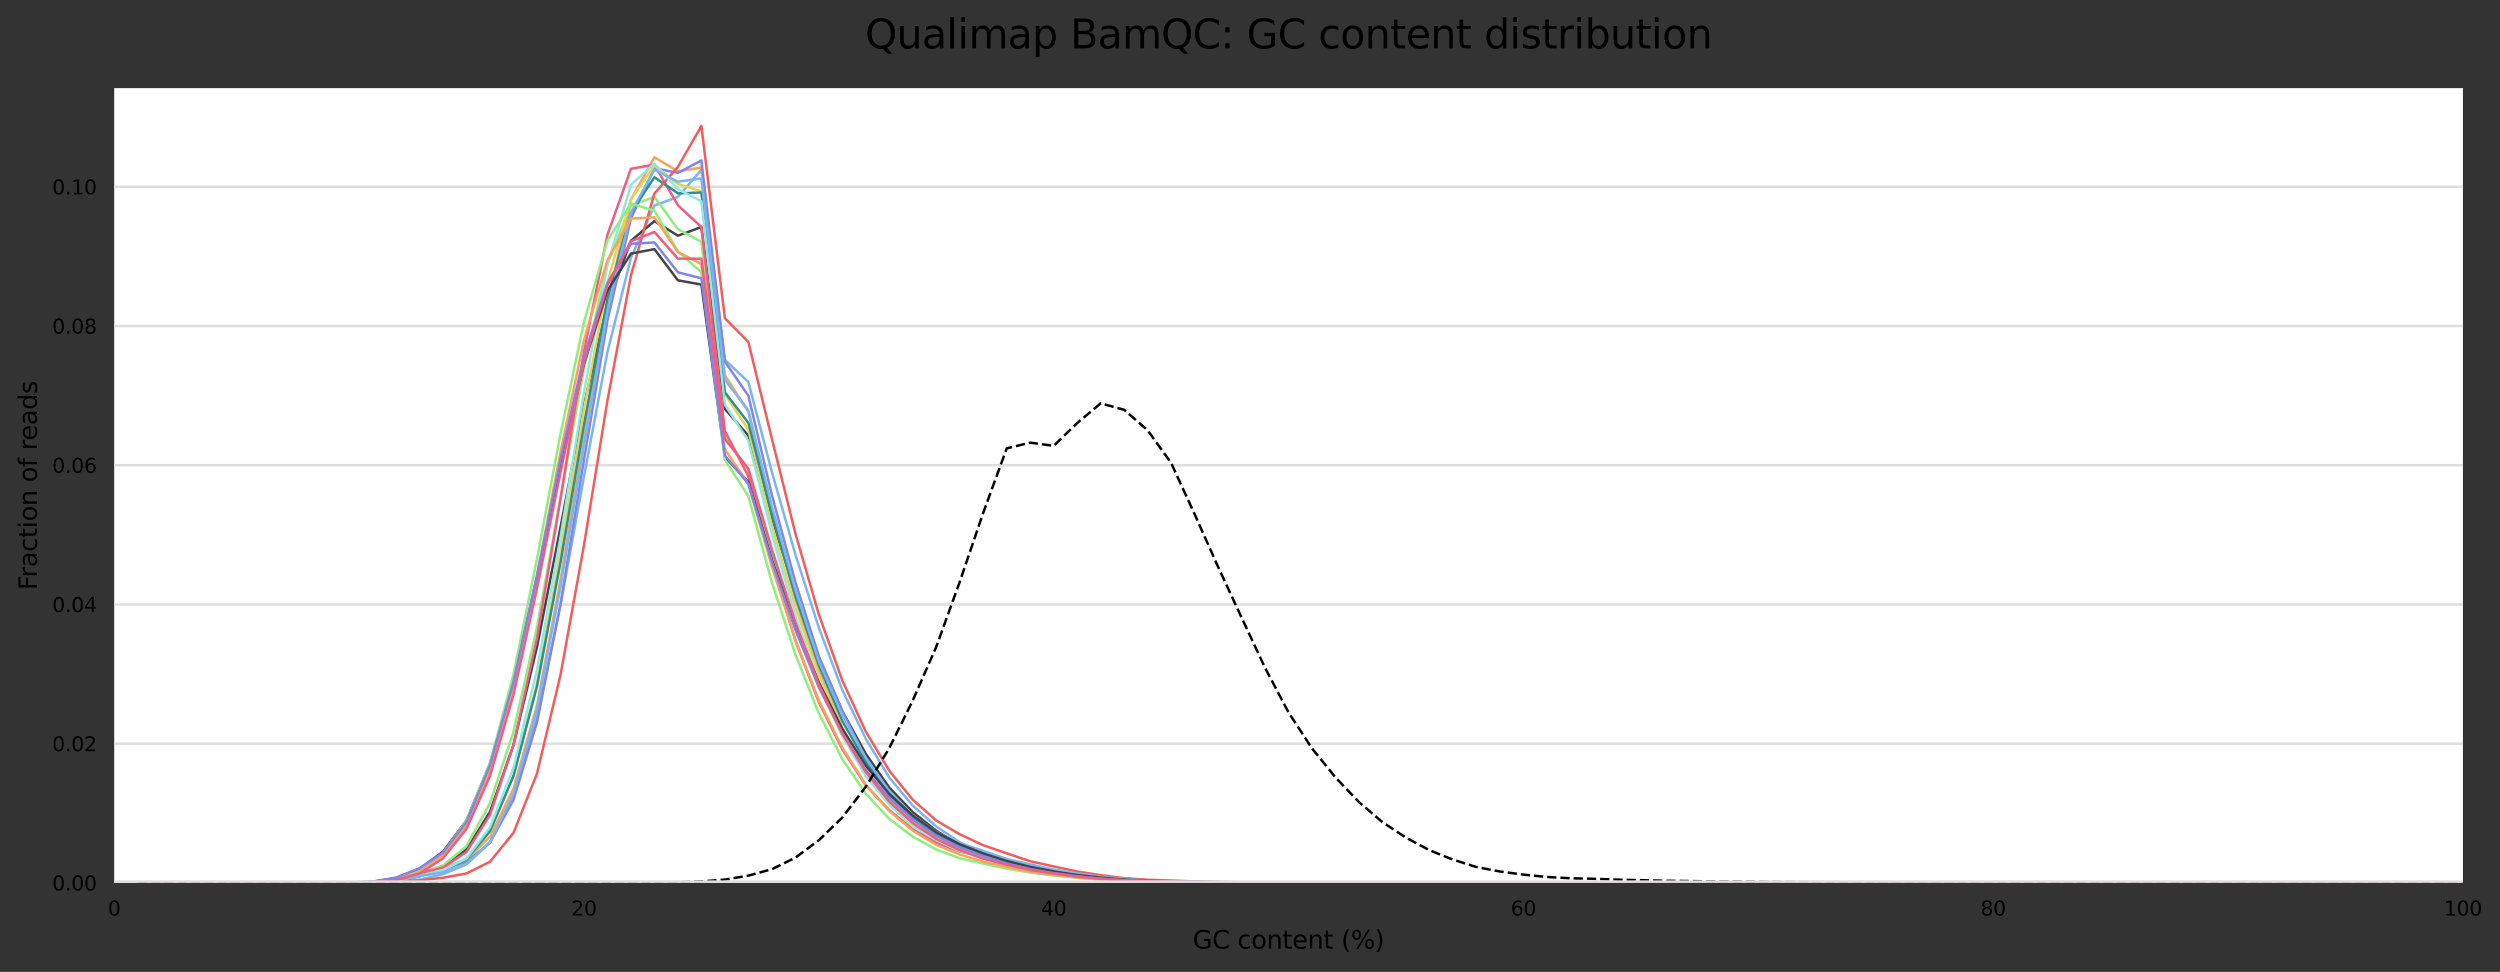 <?xml version="1.0" encoding="utf-8" standalone="no"?>
<!DOCTYPE svg PUBLIC "-//W3C//DTD SVG 1.1//EN"
  "http://www.w3.org/Graphics/SVG/1.1/DTD/svg11.dtd">
<svg xmlns:xlink="http://www.w3.org/1999/xlink" width="1000.241pt" height="388.845pt" viewBox="0 0 1000.241 388.845" xmlns="http://www.w3.org/2000/svg" version="1.1">
 <rect x="0" y="0" width="1000.241" height="388.845" fill="#333333" stroke="none"/>
 <defs>
  <style type="text/css">*{stroke-linejoin: round; stroke-linecap: butt}</style>
 </defs>
 <g id="figure_1">
  <g id="axes_1">
   <g id="patch_1">
    <path d="M 45.691 353.224 
L 985.406 353.224 
L 985.406 35.256 
L 45.691 35.256 
z
" style="fill: #ffffff"/>
   </g>
   <g id="matplotlib.axis_1">
    <g id="xtick_1">
     <g id="text_1">
      <!-- 0 -->
      <g transform="translate(43.146 366.303)scale(0.08 -0.08)">
       <defs>
        <path id="DejaVuSans-30" d="M 2034 4250 
Q 1547 4250 1301 3770 
Q 1056 3291 1056 2328 
Q 1056 1369 1301 889 
Q 1547 409 2034 409 
Q 2525 409 2770 889 
Q 3016 1369 3016 2328 
Q 3016 3291 2770 3770 
Q 2525 4250 2034 4250 
z
M 2034 4750 
Q 2819 4750 3233 4129 
Q 3647 3509 3647 2328 
Q 3647 1150 3233 529 
Q 2819 -91 2034 -91 
Q 1250 -91 836 529 
Q 422 1150 422 2328 
Q 422 3509 836 4129 
Q 1250 4750 2034 4750 
z
" transform="scale(0.016)"/>
       </defs>
       <use xlink:href="#DejaVuSans-30"/>
      </g>
     </g>
    </g>
    <g id="xtick_2">
     <g id="text_2">
      <!-- 20 -->
      <g transform="translate(228.544 366.303)scale(0.08 -0.08)">
       <defs>
        <path id="DejaVuSans-32" d="M 1228 531 
L 3431 531 
L 3431 0 
L 469 0 
L 469 531 
Q 828 903 1448 1529 
Q 2069 2156 2228 2338 
Q 2531 2678 2651 2914 
Q 2772 3150 2772 3378 
Q 2772 3750 2511 3984 
Q 2250 4219 1831 4219 
Q 1534 4219 1204 4116 
Q 875 4013 500 3803 
L 500 4441 
Q 881 4594 1212 4672 
Q 1544 4750 1819 4750 
Q 2544 4750 2975 4387 
Q 3406 4025 3406 3419 
Q 3406 3131 3298 2873 
Q 3191 2616 2906 2266 
Q 2828 2175 2409 1742 
Q 1991 1309 1228 531 
z
" transform="scale(0.016)"/>
       </defs>
       <use xlink:href="#DejaVuSans-32"/>
       <use xlink:href="#DejaVuSans-30" x="63.623"/>
      </g>
     </g>
    </g>
    <g id="xtick_3">
     <g id="text_3">
      <!-- 40 -->
      <g transform="translate(416.487 366.303)scale(0.08 -0.08)">
       <defs>
        <path id="DejaVuSans-34" d="M 2419 4116 
L 825 1625 
L 2419 1625 
L 2419 4116 
z
M 2253 4666 
L 3047 4666 
L 3047 1625 
L 3713 1625 
L 3713 1100 
L 3047 1100 
L 3047 0 
L 2419 0 
L 2419 1100 
L 313 1100 
L 313 1709 
L 2253 4666 
z
" transform="scale(0.016)"/>
       </defs>
       <use xlink:href="#DejaVuSans-34"/>
       <use xlink:href="#DejaVuSans-30" x="63.623"/>
      </g>
     </g>
    </g>
    <g id="xtick_4">
     <g id="text_4">
      <!-- 60 -->
      <g transform="translate(604.43 366.303)scale(0.08 -0.08)">
       <defs>
        <path id="DejaVuSans-36" d="M 2113 2584 
Q 1688 2584 1439 2293 
Q 1191 2003 1191 1497 
Q 1191 994 1439 701 
Q 1688 409 2113 409 
Q 2538 409 2786 701 
Q 3034 994 3034 1497 
Q 3034 2003 2786 2293 
Q 2538 2584 2113 2584 
z
M 3366 4563 
L 3366 3988 
Q 3128 4100 2886 4159 
Q 2644 4219 2406 4219 
Q 1781 4219 1451 3797 
Q 1122 3375 1075 2522 
Q 1259 2794 1537 2939 
Q 1816 3084 2150 3084 
Q 2853 3084 3261 2657 
Q 3669 2231 3669 1497 
Q 3669 778 3244 343 
Q 2819 -91 2113 -91 
Q 1303 -91 875 529 
Q 447 1150 447 2328 
Q 447 3434 972 4092 
Q 1497 4750 2381 4750 
Q 2619 4750 2861 4703 
Q 3103 4656 3366 4563 
z
" transform="scale(0.016)"/>
       </defs>
       <use xlink:href="#DejaVuSans-36"/>
       <use xlink:href="#DejaVuSans-30" x="63.623"/>
      </g>
     </g>
    </g>
    <g id="xtick_5">
     <g id="text_5">
      <!-- 80 -->
      <g transform="translate(792.373 366.303)scale(0.08 -0.08)">
       <defs>
        <path id="DejaVuSans-38" d="M 2034 2216 
Q 1584 2216 1326 1975 
Q 1069 1734 1069 1313 
Q 1069 891 1326 650 
Q 1584 409 2034 409 
Q 2484 409 2743 651 
Q 3003 894 3003 1313 
Q 3003 1734 2745 1975 
Q 2488 2216 2034 2216 
z
M 1403 2484 
Q 997 2584 770 2862 
Q 544 3141 544 3541 
Q 544 4100 942 4425 
Q 1341 4750 2034 4750 
Q 2731 4750 3128 4425 
Q 3525 4100 3525 3541 
Q 3525 3141 3298 2862 
Q 3072 2584 2669 2484 
Q 3125 2378 3379 2068 
Q 3634 1759 3634 1313 
Q 3634 634 3220 271 
Q 2806 -91 2034 -91 
Q 1263 -91 848 271 
Q 434 634 434 1313 
Q 434 1759 690 2068 
Q 947 2378 1403 2484 
z
M 1172 3481 
Q 1172 3119 1398 2916 
Q 1625 2713 2034 2713 
Q 2441 2713 2670 2916 
Q 2900 3119 2900 3481 
Q 2900 3844 2670 4047 
Q 2441 4250 2034 4250 
Q 1625 4250 1398 4047 
Q 1172 3844 1172 3481 
z
" transform="scale(0.016)"/>
       </defs>
       <use xlink:href="#DejaVuSans-38"/>
       <use xlink:href="#DejaVuSans-30" x="63.623"/>
      </g>
     </g>
    </g>
    <g id="xtick_6">
     <g id="text_6">
      <!-- 100 -->
      <g transform="translate(977.771 366.303)scale(0.08 -0.08)">
       <defs>
        <path id="DejaVuSans-31" d="M 794 531 
L 1825 531 
L 1825 4091 
L 703 3866 
L 703 4441 
L 1819 4666 
L 2450 4666 
L 2450 531 
L 3481 531 
L 3481 0 
L 794 0 
L 794 531 
z
" transform="scale(0.016)"/>
       </defs>
       <use xlink:href="#DejaVuSans-31"/>
       <use xlink:href="#DejaVuSans-30" x="63.623"/>
       <use xlink:href="#DejaVuSans-30" x="127.246"/>
      </g>
     </g>
    </g>
    <g id="text_7">
     <!-- GC content (%) -->
     <g transform="translate(477.209 379.565)scale(0.1 -0.1)">
      <defs>
       <path id="DejaVuSans-47" d="M 3809 666 
L 3809 1919 
L 2778 1919 
L 2778 2438 
L 4434 2438 
L 4434 434 
Q 4069 175 3628 42 
Q 3188 -91 2688 -91 
Q 1594 -91 976 548 
Q 359 1188 359 2328 
Q 359 3472 976 4111 
Q 1594 4750 2688 4750 
Q 3144 4750 3555 4637 
Q 3966 4525 4313 4306 
L 4313 3634 
Q 3963 3931 3569 4081 
Q 3175 4231 2741 4231 
Q 1884 4231 1454 3753 
Q 1025 3275 1025 2328 
Q 1025 1384 1454 906 
Q 1884 428 2741 428 
Q 3075 428 3337 486 
Q 3600 544 3809 666 
z
" transform="scale(0.016)"/>
       <path id="DejaVuSans-43" d="M 4122 4306 
L 4122 3641 
Q 3803 3938 3442 4084 
Q 3081 4231 2675 4231 
Q 1875 4231 1450 3742 
Q 1025 3253 1025 2328 
Q 1025 1406 1450 917 
Q 1875 428 2675 428 
Q 3081 428 3442 575 
Q 3803 722 4122 1019 
L 4122 359 
Q 3791 134 3420 21 
Q 3050 -91 2638 -91 
Q 1578 -91 968 557 
Q 359 1206 359 2328 
Q 359 3453 968 4101 
Q 1578 4750 2638 4750 
Q 3056 4750 3426 4639 
Q 3797 4528 4122 4306 
z
" transform="scale(0.016)"/>
       <path id="DejaVuSans-20" transform="scale(0.016)"/>
       <path id="DejaVuSans-63" d="M 3122 3366 
L 3122 2828 
Q 2878 2963 2633 3030 
Q 2388 3097 2138 3097 
Q 1578 3097 1268 2742 
Q 959 2388 959 1747 
Q 959 1106 1268 751 
Q 1578 397 2138 397 
Q 2388 397 2633 464 
Q 2878 531 3122 666 
L 3122 134 
Q 2881 22 2623 -34 
Q 2366 -91 2075 -91 
Q 1284 -91 818 406 
Q 353 903 353 1747 
Q 353 2603 823 3093 
Q 1294 3584 2113 3584 
Q 2378 3584 2631 3529 
Q 2884 3475 3122 3366 
z
" transform="scale(0.016)"/>
       <path id="DejaVuSans-6f" d="M 1959 3097 
Q 1497 3097 1228 2736 
Q 959 2375 959 1747 
Q 959 1119 1226 758 
Q 1494 397 1959 397 
Q 2419 397 2687 759 
Q 2956 1122 2956 1747 
Q 2956 2369 2687 2733 
Q 2419 3097 1959 3097 
z
M 1959 3584 
Q 2709 3584 3137 3096 
Q 3566 2609 3566 1747 
Q 3566 888 3137 398 
Q 2709 -91 1959 -91 
Q 1206 -91 779 398 
Q 353 888 353 1747 
Q 353 2609 779 3096 
Q 1206 3584 1959 3584 
z
" transform="scale(0.016)"/>
       <path id="DejaVuSans-6e" d="M 3513 2113 
L 3513 0 
L 2938 0 
L 2938 2094 
Q 2938 2591 2744 2837 
Q 2550 3084 2163 3084 
Q 1697 3084 1428 2787 
Q 1159 2491 1159 1978 
L 1159 0 
L 581 0 
L 581 3500 
L 1159 3500 
L 1159 2956 
Q 1366 3272 1645 3428 
Q 1925 3584 2291 3584 
Q 2894 3584 3203 3211 
Q 3513 2838 3513 2113 
z
" transform="scale(0.016)"/>
       <path id="DejaVuSans-74" d="M 1172 4494 
L 1172 3500 
L 2356 3500 
L 2356 3053 
L 1172 3053 
L 1172 1153 
Q 1172 725 1289 603 
Q 1406 481 1766 481 
L 2356 481 
L 2356 0 
L 1766 0 
Q 1100 0 847 248 
Q 594 497 594 1153 
L 594 3053 
L 172 3053 
L 172 3500 
L 594 3500 
L 594 4494 
L 1172 4494 
z
" transform="scale(0.016)"/>
       <path id="DejaVuSans-65" d="M 3597 1894 
L 3597 1613 
L 953 1613 
Q 991 1019 1311 708 
Q 1631 397 2203 397 
Q 2534 397 2845 478 
Q 3156 559 3463 722 
L 3463 178 
Q 3153 47 2828 -22 
Q 2503 -91 2169 -91 
Q 1331 -91 842 396 
Q 353 884 353 1716 
Q 353 2575 817 3079 
Q 1281 3584 2069 3584 
Q 2775 3584 3186 3129 
Q 3597 2675 3597 1894 
z
M 3022 2063 
Q 3016 2534 2758 2815 
Q 2500 3097 2075 3097 
Q 1594 3097 1305 2825 
Q 1016 2553 972 2059 
L 3022 2063 
z
" transform="scale(0.016)"/>
       <path id="DejaVuSans-28" d="M 1984 4856 
Q 1566 4138 1362 3434 
Q 1159 2731 1159 2009 
Q 1159 1288 1364 580 
Q 1569 -128 1984 -844 
L 1484 -844 
Q 1016 -109 783 600 
Q 550 1309 550 2009 
Q 550 2706 781 3412 
Q 1013 4119 1484 4856 
L 1984 4856 
z
" transform="scale(0.016)"/>
       <path id="DejaVuSans-25" d="M 4653 2053 
Q 4381 2053 4226 1822 
Q 4072 1591 4072 1178 
Q 4072 772 4226 539 
Q 4381 306 4653 306 
Q 4919 306 5073 539 
Q 5228 772 5228 1178 
Q 5228 1588 5073 1820 
Q 4919 2053 4653 2053 
z
M 4653 2450 
Q 5147 2450 5437 2106 
Q 5728 1763 5728 1178 
Q 5728 594 5436 251 
Q 5144 -91 4653 -91 
Q 4153 -91 3862 251 
Q 3572 594 3572 1178 
Q 3572 1766 3864 2108 
Q 4156 2450 4653 2450 
z
M 1428 4353 
Q 1159 4353 1004 4120 
Q 850 3888 850 3481 
Q 850 3069 1003 2837 
Q 1156 2606 1428 2606 
Q 1700 2606 1854 2837 
Q 2009 3069 2009 3481 
Q 2009 3884 1853 4118 
Q 1697 4353 1428 4353 
z
M 4250 4750 
L 4750 4750 
L 1831 -91 
L 1331 -91 
L 4250 4750 
z
M 1428 4750 
Q 1922 4750 2215 4408 
Q 2509 4066 2509 3481 
Q 2509 2891 2217 2550 
Q 1925 2209 1428 2209 
Q 931 2209 642 2551 
Q 353 2894 353 3481 
Q 353 4063 643 4406 
Q 934 4750 1428 4750 
z
" transform="scale(0.016)"/>
       <path id="DejaVuSans-29" d="M 513 4856 
L 1013 4856 
Q 1481 4119 1714 3412 
Q 1947 2706 1947 2009 
Q 1947 1309 1714 600 
Q 1481 -109 1013 -844 
L 513 -844 
Q 928 -128 1133 580 
Q 1338 1288 1338 2009 
Q 1338 2731 1133 3434 
Q 928 4138 513 4856 
z
" transform="scale(0.016)"/>
      </defs>
      <use xlink:href="#DejaVuSans-47"/>
      <use xlink:href="#DejaVuSans-43" x="77.49"/>
      <use xlink:href="#DejaVuSans-20" x="147.314"/>
      <use xlink:href="#DejaVuSans-63" x="179.102"/>
      <use xlink:href="#DejaVuSans-6f" x="234.082"/>
      <use xlink:href="#DejaVuSans-6e" x="295.264"/>
      <use xlink:href="#DejaVuSans-74" x="358.643"/>
      <use xlink:href="#DejaVuSans-65" x="397.852"/>
      <use xlink:href="#DejaVuSans-6e" x="459.375"/>
      <use xlink:href="#DejaVuSans-74" x="522.754"/>
      <use xlink:href="#DejaVuSans-20" x="561.963"/>
      <use xlink:href="#DejaVuSans-28" x="593.75"/>
      <use xlink:href="#DejaVuSans-25" x="632.764"/>
      <use xlink:href="#DejaVuSans-29" x="727.783"/>
     </g>
    </g>
   </g>
   <g id="matplotlib.axis_2">
    <g id="ytick_1">
     <g id="line2d_1">
      <path d="M 45.691 353.224 
L 985.406 353.224 
" clip-path="url(#p2b07ae71ce)" style="fill: none; stroke: #dedede; stroke-linecap: square"/>
     </g>
     <g id="text_8">
      <!-- 0.00 -->
      <g transform="translate(20.878 356.263)scale(0.08 -0.08)">
       <defs>
        <path id="DejaVuSans-2e" d="M 684 794 
L 1344 794 
L 1344 0 
L 684 0 
L 684 794 
z
" transform="scale(0.016)"/>
       </defs>
       <use xlink:href="#DejaVuSans-30"/>
       <use xlink:href="#DejaVuSans-2e" x="63.623"/>
       <use xlink:href="#DejaVuSans-30" x="95.41"/>
       <use xlink:href="#DejaVuSans-30" x="159.033"/>
      </g>
     </g>
    </g>
    <g id="ytick_2">
     <g id="line2d_2">
      <path d="M 45.691 297.526 
L 985.406 297.526 
" clip-path="url(#p2b07ae71ce)" style="fill: none; stroke: #dedede; stroke-linecap: square"/>
     </g>
     <g id="text_9">
      <!-- 0.02 -->
      <g transform="translate(20.878 300.565)scale(0.08 -0.08)">
       <use xlink:href="#DejaVuSans-30"/>
       <use xlink:href="#DejaVuSans-2e" x="63.623"/>
       <use xlink:href="#DejaVuSans-30" x="95.41"/>
       <use xlink:href="#DejaVuSans-32" x="159.033"/>
      </g>
     </g>
    </g>
    <g id="ytick_3">
     <g id="line2d_3">
      <path d="M 45.691 241.827 
L 985.406 241.827 
" clip-path="url(#p2b07ae71ce)" style="fill: none; stroke: #dedede; stroke-linecap: square"/>
     </g>
     <g id="text_10">
      <!-- 0.04 -->
      <g transform="translate(20.878 244.867)scale(0.08 -0.08)">
       <use xlink:href="#DejaVuSans-30"/>
       <use xlink:href="#DejaVuSans-2e" x="63.623"/>
       <use xlink:href="#DejaVuSans-30" x="95.41"/>
       <use xlink:href="#DejaVuSans-34" x="159.033"/>
      </g>
     </g>
    </g>
    <g id="ytick_4">
     <g id="line2d_4">
      <path d="M 45.691 186.129 
L 985.406 186.129 
" clip-path="url(#p2b07ae71ce)" style="fill: none; stroke: #dedede; stroke-linecap: square"/>
     </g>
     <g id="text_11">
      <!-- 0.06 -->
      <g transform="translate(20.878 189.168)scale(0.08 -0.08)">
       <use xlink:href="#DejaVuSans-30"/>
       <use xlink:href="#DejaVuSans-2e" x="63.623"/>
       <use xlink:href="#DejaVuSans-30" x="95.41"/>
       <use xlink:href="#DejaVuSans-36" x="159.033"/>
      </g>
     </g>
    </g>
    <g id="ytick_5">
     <g id="line2d_5">
      <path d="M 45.691 130.431 
L 985.406 130.431 
" clip-path="url(#p2b07ae71ce)" style="fill: none; stroke: #dedede; stroke-linecap: square"/>
     </g>
     <g id="text_12">
      <!-- 0.08 -->
      <g transform="translate(20.878 133.47)scale(0.08 -0.08)">
       <use xlink:href="#DejaVuSans-30"/>
       <use xlink:href="#DejaVuSans-2e" x="63.623"/>
       <use xlink:href="#DejaVuSans-30" x="95.41"/>
       <use xlink:href="#DejaVuSans-38" x="159.033"/>
      </g>
     </g>
    </g>
    <g id="ytick_6">
     <g id="line2d_6">
      <path d="M 45.691 74.732 
L 985.406 74.732 
" clip-path="url(#p2b07ae71ce)" style="fill: none; stroke: #dedede; stroke-linecap: square"/>
     </g>
     <g id="text_13">
      <!-- 0.10 -->
      <g transform="translate(20.878 77.772)scale(0.08 -0.08)">
       <use xlink:href="#DejaVuSans-30"/>
       <use xlink:href="#DejaVuSans-2e" x="63.623"/>
       <use xlink:href="#DejaVuSans-31" x="95.41"/>
       <use xlink:href="#DejaVuSans-30" x="159.033"/>
      </g>
     </g>
    </g>
    <g id="text_14">
     <!-- Fraction of reads -->
     <g transform="translate(14.798 236.059)rotate(-90)scale(0.1 -0.1)">
      <defs>
       <path id="DejaVuSans-46" d="M 628 4666 
L 3309 4666 
L 3309 4134 
L 1259 4134 
L 1259 2759 
L 3109 2759 
L 3109 2228 
L 1259 2228 
L 1259 0 
L 628 0 
L 628 4666 
z
" transform="scale(0.016)"/>
       <path id="DejaVuSans-72" d="M 2631 2963 
Q 2534 3019 2420 3045 
Q 2306 3072 2169 3072 
Q 1681 3072 1420 2755 
Q 1159 2438 1159 1844 
L 1159 0 
L 581 0 
L 581 3500 
L 1159 3500 
L 1159 2956 
Q 1341 3275 1631 3429 
Q 1922 3584 2338 3584 
Q 2397 3584 2469 3576 
Q 2541 3569 2628 3553 
L 2631 2963 
z
" transform="scale(0.016)"/>
       <path id="DejaVuSans-61" d="M 2194 1759 
Q 1497 1759 1228 1600 
Q 959 1441 959 1056 
Q 959 750 1161 570 
Q 1363 391 1709 391 
Q 2188 391 2477 730 
Q 2766 1069 2766 1631 
L 2766 1759 
L 2194 1759 
z
M 3341 1997 
L 3341 0 
L 2766 0 
L 2766 531 
Q 2569 213 2275 61 
Q 1981 -91 1556 -91 
Q 1019 -91 701 211 
Q 384 513 384 1019 
Q 384 1609 779 1909 
Q 1175 2209 1959 2209 
L 2766 2209 
L 2766 2266 
Q 2766 2663 2505 2880 
Q 2244 3097 1772 3097 
Q 1472 3097 1187 3025 
Q 903 2953 641 2809 
L 641 3341 
Q 956 3463 1253 3523 
Q 1550 3584 1831 3584 
Q 2591 3584 2966 3190 
Q 3341 2797 3341 1997 
z
" transform="scale(0.016)"/>
       <path id="DejaVuSans-69" d="M 603 3500 
L 1178 3500 
L 1178 0 
L 603 0 
L 603 3500 
z
M 603 4863 
L 1178 4863 
L 1178 4134 
L 603 4134 
L 603 4863 
z
" transform="scale(0.016)"/>
       <path id="DejaVuSans-66" d="M 2375 4863 
L 2375 4384 
L 1825 4384 
Q 1516 4384 1395 4259 
Q 1275 4134 1275 3809 
L 1275 3500 
L 2222 3500 
L 2222 3053 
L 1275 3053 
L 1275 0 
L 697 0 
L 697 3053 
L 147 3053 
L 147 3500 
L 697 3500 
L 697 3744 
Q 697 4328 969 4595 
Q 1241 4863 1831 4863 
L 2375 4863 
z
" transform="scale(0.016)"/>
       <path id="DejaVuSans-64" d="M 2906 2969 
L 2906 4863 
L 3481 4863 
L 3481 0 
L 2906 0 
L 2906 525 
Q 2725 213 2448 61 
Q 2172 -91 1784 -91 
Q 1150 -91 751 415 
Q 353 922 353 1747 
Q 353 2572 751 3078 
Q 1150 3584 1784 3584 
Q 2172 3584 2448 3432 
Q 2725 3281 2906 2969 
z
M 947 1747 
Q 947 1113 1208 752 
Q 1469 391 1925 391 
Q 2381 391 2643 752 
Q 2906 1113 2906 1747 
Q 2906 2381 2643 2742 
Q 2381 3103 1925 3103 
Q 1469 3103 1208 2742 
Q 947 2381 947 1747 
z
" transform="scale(0.016)"/>
       <path id="DejaVuSans-73" d="M 2834 3397 
L 2834 2853 
Q 2591 2978 2328 3040 
Q 2066 3103 1784 3103 
Q 1356 3103 1142 2972 
Q 928 2841 928 2578 
Q 928 2378 1081 2264 
Q 1234 2150 1697 2047 
L 1894 2003 
Q 2506 1872 2764 1633 
Q 3022 1394 3022 966 
Q 3022 478 2636 193 
Q 2250 -91 1575 -91 
Q 1294 -91 989 -36 
Q 684 19 347 128 
L 347 722 
Q 666 556 975 473 
Q 1284 391 1588 391 
Q 1994 391 2212 530 
Q 2431 669 2431 922 
Q 2431 1156 2273 1281 
Q 2116 1406 1581 1522 
L 1381 1569 
Q 847 1681 609 1914 
Q 372 2147 372 2553 
Q 372 3047 722 3315 
Q 1072 3584 1716 3584 
Q 2034 3584 2315 3537 
Q 2597 3491 2834 3397 
z
" transform="scale(0.016)"/>
      </defs>
      <use xlink:href="#DejaVuSans-46"/>
      <use xlink:href="#DejaVuSans-72" x="50.27"/>
      <use xlink:href="#DejaVuSans-61" x="91.383"/>
      <use xlink:href="#DejaVuSans-63" x="152.662"/>
      <use xlink:href="#DejaVuSans-74" x="207.643"/>
      <use xlink:href="#DejaVuSans-69" x="246.852"/>
      <use xlink:href="#DejaVuSans-6f" x="274.635"/>
      <use xlink:href="#DejaVuSans-6e" x="335.816"/>
      <use xlink:href="#DejaVuSans-20" x="399.195"/>
      <use xlink:href="#DejaVuSans-6f" x="430.982"/>
      <use xlink:href="#DejaVuSans-66" x="492.164"/>
      <use xlink:href="#DejaVuSans-20" x="527.369"/>
      <use xlink:href="#DejaVuSans-72" x="559.156"/>
      <use xlink:href="#DejaVuSans-65" x="598.02"/>
      <use xlink:href="#DejaVuSans-61" x="659.543"/>
      <use xlink:href="#DejaVuSans-64" x="720.822"/>
      <use xlink:href="#DejaVuSans-73" x="784.299"/>
     </g>
    </g>
   </g>
   <g id="line2d_7">
    <path d="M 55.088 353.224 
L 64.485 353.223 
L 73.882 353.223 
L 83.279 353.22 
L 92.676 353.222 
L 102.074 353.22 
L 111.471 353.21 
L 120.868 353.204 
L 130.265 353.2 
L 139.662 353.19 
L 149.059 353.168 
L 158.456 352.908 
L 167.854 351.914 
L 177.251 349.771 
L 186.648 345.824 
L 196.045 337.048 
L 205.442 318.424 
L 214.839 287.109 
L 224.236 242.289 
L 233.634 190.765 
L 243.031 140.88 
L 252.428 103.166 
L 261.825 82.233 
L 271.222 78.771 
L 280.619 67.943 
L 290.017 143.975 
L 299.414 152.833 
L 308.811 188.768 
L 318.208 221.769 
L 327.605 251.122 
L 337.002 276.069 
L 346.399 295.592 
L 355.797 311.112 
L 365.194 322.362 
L 374.591 330.656 
L 383.988 336.981 
L 393.385 341.526 
L 402.782 345.314 
L 412.179 347.847 
L 421.577 349.577 
L 430.974 350.952 
L 440.371 351.848 
L 449.768 352.386 
L 459.165 352.707 
L 468.562 352.926 
L 477.96 353.042 
L 487.357 353.103 
L 496.754 353.158 
L 506.151 353.191 
L 515.548 353.181 
L 524.945 353.21 
L 534.342 353.219 
L 543.74 353.214 
L 553.137 353.22 
L 562.534 353.221 
L 571.931 353.219 
L 581.328 353.223 
L 590.725 353.223 
L 600.122 353.224 
L 609.52 353.222 
L 618.917 353.223 
L 628.314 353.223 
L 637.711 353.223 
L 647.108 353.224 
L 656.505 353.223 
L 665.903 353.224 
L 675.3 353.219 
L 684.697 353.224 
L 694.094 353.224 
L 703.491 353.224 
L 712.888 353.224 
L 722.285 353.223 
L 731.683 353.223 
L 741.08 353.224 
L 750.477 353.223 
L 759.874 353.224 
L 769.271 353.224 
L 778.668 353.224 
L 788.065 353.224 
L 797.463 353.223 
L 806.86 353.224 
L 816.257 353.224 
L 825.654 353.224 
L 835.051 353.224 
L 844.448 353.224 
L 853.846 353.224 
L 863.243 353.224 
L 872.64 353.224 
L 882.037 353.224 
L 891.434 353.224 
L 900.831 353.224 
L 910.228 353.224 
L 919.626 353.224 
L 929.023 353.224 
L 938.42 353.224 
L 947.817 353.224 
L 957.214 353.224 
L 966.611 353.224 
L 976.008 353.224 
L 985.406 353.216 
" clip-path="url(#p2b07ae71ce)" style="fill: none; stroke: #7cb5ec; stroke-linecap: square"/>
   </g>
   <g id="line2d_8">
    <path d="M 55.088 353.224 
L 64.485 353.224 
L 73.882 353.223 
L 83.279 353.222 
L 92.676 353.216 
L 102.074 353.216 
L 111.471 353.216 
L 120.868 353.2 
L 130.265 353.196 
L 139.662 353.179 
L 149.059 353.078 
L 158.456 352.549 
L 167.854 350.575 
L 177.251 347.102 
L 186.648 339.888 
L 196.045 324.814 
L 205.442 298.035 
L 214.839 258.882 
L 224.236 211.101 
L 233.634 162.002 
L 243.031 121.929 
L 252.428 96.32 
L 261.825 88.477 
L 271.222 94.3 
L 280.619 90.842 
L 290.017 163.616 
L 299.414 174.312 
L 308.811 207.317 
L 318.208 237.265 
L 327.605 263.365 
L 337.002 284.548 
L 346.399 301.612 
L 355.797 315.112 
L 365.194 324.908 
L 374.591 332.394 
L 383.988 338.026 
L 393.385 342.209 
L 402.782 345.649 
L 412.179 348.055 
L 421.577 349.712 
L 430.974 350.876 
L 440.371 351.801 
L 449.768 352.326 
L 459.165 352.692 
L 468.562 352.904 
L 477.96 353.042 
L 487.357 353.095 
L 496.754 353.159 
L 506.151 353.186 
L 515.548 353.172 
L 524.945 353.207 
L 534.342 353.214 
L 543.74 353.216 
L 553.137 353.218 
L 562.534 353.219 
L 571.931 353.219 
L 581.328 353.221 
L 590.725 353.22 
L 600.122 353.222 
L 609.52 353.22 
L 618.917 353.223 
L 628.314 353.224 
L 637.711 353.223 
L 647.108 353.223 
L 656.505 353.224 
L 665.903 353.224 
L 675.3 353.219 
L 684.697 353.224 
L 694.094 353.224 
L 703.491 353.223 
L 712.888 353.224 
L 722.285 353.223 
L 731.683 353.224 
L 741.08 353.224 
L 750.477 353.222 
L 759.874 353.224 
L 769.271 353.224 
L 778.668 353.224 
L 788.065 353.224 
L 797.463 353.222 
L 806.86 353.224 
L 816.257 353.224 
L 825.654 353.224 
L 835.051 353.224 
L 844.448 353.224 
L 853.846 353.224 
L 863.243 353.224 
L 872.64 353.224 
L 882.037 353.224 
L 891.434 353.224 
L 900.831 353.224 
L 910.228 353.224 
L 919.626 353.224 
L 929.023 353.224 
L 938.42 353.224 
L 947.817 353.224 
L 957.214 353.224 
L 966.611 353.224 
L 976.008 353.224 
L 985.406 353.218 
" clip-path="url(#p2b07ae71ce)" style="fill: none; stroke: #434348; stroke-linecap: square"/>
   </g>
   <g id="line2d_9">
    <path d="M 55.088 353.224 
L 64.485 353.224 
L 73.882 353.219 
L 83.279 353.219 
L 92.676 353.209 
L 102.074 353.206 
L 111.471 353.2 
L 120.868 353.193 
L 130.265 353.189 
L 139.662 353.164 
L 149.059 352.935 
L 158.456 351.912 
L 167.854 349.713 
L 177.251 346.259 
L 186.648 338.487 
L 196.045 321.291 
L 205.442 292.765 
L 214.839 250.981 
L 224.236 199.197 
L 233.634 147.537 
L 243.031 105.503 
L 252.428 82.211 
L 261.825 78.764 
L 271.222 91.716 
L 280.619 96.734 
L 290.017 174.28 
L 299.414 188.113 
L 308.811 220.467 
L 318.208 249.98 
L 327.605 274.571 
L 337.002 294.387 
L 346.399 308.966 
L 355.797 320.352 
L 365.194 328.748 
L 374.591 334.821 
L 383.988 339.03 
L 393.385 342.027 
L 402.782 344.553 
L 412.179 346.817 
L 421.577 348.472 
L 430.974 349.816 
L 440.371 350.86 
L 449.768 351.821 
L 459.165 352.425 
L 468.562 352.657 
L 477.96 352.818 
L 487.357 353.012 
L 496.754 353.074 
L 506.151 353.115 
L 515.548 353.156 
L 524.945 353.195 
L 534.342 353.203 
L 543.74 353.203 
L 553.137 353.212 
L 562.534 353.218 
L 571.931 353.219 
L 581.328 353.222 
L 590.725 353.218 
L 600.122 353.222 
L 609.52 353.222 
L 618.917 353.224 
L 628.314 353.224 
L 637.711 353.224 
L 647.108 353.224 
L 656.505 353.224 
L 665.903 353.224 
L 675.3 353.219 
L 684.697 353.224 
L 694.094 353.224 
L 703.491 353.224 
L 712.888 353.224 
L 722.285 353.224 
L 731.683 353.224 
L 741.08 353.224 
L 750.477 353.221 
L 759.874 353.224 
L 769.271 353.224 
L 778.668 353.224 
L 788.065 353.224 
L 797.463 353.224 
L 806.86 353.224 
L 816.257 353.224 
L 825.654 353.224 
L 835.051 353.224 
L 844.448 353.224 
L 853.846 353.224 
L 863.243 353.224 
L 872.64 353.224 
L 882.037 353.224 
L 891.434 353.224 
L 900.831 353.224 
L 910.228 353.224 
L 919.626 353.224 
L 929.023 353.224 
L 938.42 353.224 
L 947.817 353.224 
L 957.214 353.224 
L 966.611 353.224 
L 976.008 353.224 
L 985.406 353.222 
" clip-path="url(#p2b07ae71ce)" style="fill: none; stroke: #90ed7d; stroke-linecap: square"/>
   </g>
   <g id="line2d_10">
    <path d="M 55.088 353.224 
L 64.485 353.224 
L 73.882 353.224 
L 83.279 353.213 
L 92.676 353.213 
L 102.074 353.203 
L 111.471 353.208 
L 120.868 353.203 
L 130.265 353.187 
L 139.662 353.139 
L 149.059 352.88 
L 158.456 351.402 
L 167.854 348.738 
L 177.251 347.139 
L 186.648 344.062 
L 196.045 334.725 
L 205.442 315.558 
L 214.839 282.187 
L 224.236 232.097 
L 233.634 174.639 
L 243.031 121.599 
L 252.428 79.812 
L 261.825 62.939 
L 271.222 68.569 
L 280.619 67.028 
L 290.017 150.182 
L 299.414 164.73 
L 308.811 204.409 
L 318.208 239.628 
L 327.605 268.539 
L 337.002 291.238 
L 346.399 308.652 
L 355.797 321.177 
L 365.194 329.54 
L 374.591 335.943 
L 383.988 340.068 
L 393.385 342.256 
L 402.782 344.935 
L 412.179 347.287 
L 421.577 348.484 
L 430.974 350.089 
L 440.371 351.127 
L 449.768 351.979 
L 459.165 352.488 
L 468.562 352.8 
L 477.96 352.938 
L 487.357 353.033 
L 496.754 353.123 
L 506.151 353.144 
L 515.548 353.182 
L 524.945 353.197 
L 534.342 353.219 
L 543.74 353.213 
L 553.137 353.213 
L 562.534 353.208 
L 571.931 353.213 
L 581.328 353.224 
L 590.725 353.219 
L 600.122 353.224 
L 609.52 353.219 
L 618.917 353.224 
L 628.314 353.224 
L 637.711 353.224 
L 647.108 353.224 
L 656.505 353.224 
L 665.903 353.224 
L 675.3 353.219 
L 684.697 353.224 
L 694.094 353.224 
L 703.491 353.224 
L 712.888 353.224 
L 722.285 353.224 
L 731.683 353.224 
L 741.08 353.224 
L 750.477 353.224 
L 759.874 353.224 
L 769.271 353.224 
L 778.668 353.224 
L 788.065 353.224 
L 797.463 353.224 
L 806.86 353.224 
L 816.257 353.224 
L 825.654 353.224 
L 835.051 353.224 
L 844.448 353.224 
L 853.846 353.224 
L 863.243 353.224 
L 872.64 353.224 
L 882.037 353.224 
L 891.434 353.224 
L 900.831 353.224 
L 910.228 353.224 
L 919.626 353.224 
L 929.023 353.224 
L 938.42 353.224 
L 947.817 353.224 
L 957.214 353.224 
L 966.611 353.224 
L 976.008 353.224 
L 985.406 353.219 
" clip-path="url(#p2b07ae71ce)" style="fill: none; stroke: #f7a35c; stroke-linecap: square"/>
   </g>
   <g id="line2d_11">
    <path d="M 55.088 353.224 
L 64.485 353.224 
L 73.882 353.216 
L 83.279 353.22 
L 92.676 353.212 
L 102.074 353.212 
L 111.471 353.212 
L 120.868 353.212 
L 130.265 353.179 
L 139.662 353.171 
L 149.059 352.969 
L 158.456 351.577 
L 167.854 349.004 
L 177.251 347.637 
L 186.648 344.837 
L 196.045 337.102 
L 205.442 320.041 
L 214.839 288.971 
L 224.236 241.762 
L 233.634 184.006 
L 243.031 128.232 
L 252.428 87.452 
L 261.825 67.256 
L 271.222 69.17 
L 280.619 64.193 
L 290.017 144.674 
L 299.414 158.356 
L 308.811 197.976 
L 318.208 232.833 
L 327.605 262.508 
L 337.002 284.375 
L 346.399 303.66 
L 355.797 317.213 
L 365.194 327.894 
L 374.591 333.942 
L 383.988 339.028 
L 393.385 342.171 
L 402.782 345.193 
L 412.179 347.483 
L 421.577 348.834 
L 430.974 350.165 
L 440.371 351.128 
L 449.768 351.921 
L 459.165 352.52 
L 468.562 352.787 
L 477.96 353.009 
L 487.357 353.014 
L 496.754 353.111 
L 506.151 353.163 
L 515.548 353.171 
L 524.945 353.204 
L 534.342 353.2 
L 543.74 353.2 
L 553.137 353.216 
L 562.534 353.224 
L 571.931 353.216 
L 581.328 353.224 
L 590.725 353.216 
L 600.122 353.224 
L 609.52 353.216 
L 618.917 353.224 
L 628.314 353.224 
L 637.711 353.224 
L 647.108 353.224 
L 656.505 353.224 
L 665.903 353.224 
L 675.3 353.204 
L 684.697 353.224 
L 694.094 353.224 
L 703.491 353.224 
L 712.888 353.224 
L 722.285 353.224 
L 731.683 353.224 
L 741.08 353.224 
L 750.477 353.224 
L 759.874 353.224 
L 769.271 353.224 
L 778.668 353.224 
L 788.065 353.224 
L 797.463 353.22 
L 806.86 353.224 
L 816.257 353.224 
L 825.654 353.224 
L 835.051 353.224 
L 844.448 353.224 
L 853.846 353.224 
L 863.243 353.224 
L 872.64 353.224 
L 882.037 353.224 
L 891.434 353.224 
L 900.831 353.224 
L 910.228 353.224 
L 919.626 353.224 
L 929.023 353.224 
L 938.42 353.224 
L 947.817 353.224 
L 957.214 353.224 
L 966.611 353.224 
L 976.008 353.224 
L 985.406 353.208 
" clip-path="url(#p2b07ae71ce)" style="fill: none; stroke: #8085e9; stroke-linecap: square"/>
   </g>
   <g id="line2d_12">
    <path d="M 55.088 353.224 
L 64.485 353.224 
L 73.882 353.222 
L 83.279 353.221 
L 92.676 353.214 
L 102.074 353.208 
L 111.471 353.216 
L 120.868 353.206 
L 130.265 353.195 
L 139.662 353.18 
L 149.059 353.028 
L 158.456 352.145 
L 167.854 349.896 
L 177.251 347.087 
L 186.648 340.868 
L 196.045 326.06 
L 205.442 298.056 
L 214.839 255.319 
L 224.236 199.839 
L 233.634 140.693 
L 243.031 93.939 
L 252.428 67.524 
L 261.825 65.88 
L 271.222 82.137 
L 280.619 90.847 
L 290.017 172.43 
L 299.414 190.59 
L 308.811 224.736 
L 318.208 256.214 
L 327.605 280.935 
L 337.002 299.806 
L 346.399 314.268 
L 355.797 324.145 
L 365.194 331.7 
L 374.591 337.131 
L 383.988 340.713 
L 393.385 342.804 
L 402.782 345.322 
L 412.179 347.273 
L 421.577 348.845 
L 430.974 350.072 
L 440.371 351.345 
L 449.768 351.997 
L 459.165 352.551 
L 468.562 352.746 
L 477.96 352.878 
L 487.357 353.001 
L 496.754 353.087 
L 506.151 353.139 
L 515.548 353.177 
L 524.945 353.212 
L 534.342 353.219 
L 543.74 353.219 
L 553.137 353.219 
L 562.534 353.221 
L 571.931 353.221 
L 581.328 353.224 
L 590.725 353.222 
L 600.122 353.224 
L 609.52 353.222 
L 618.917 353.224 
L 628.314 353.224 
L 637.711 353.222 
L 647.108 353.224 
L 656.505 353.224 
L 665.903 353.224 
L 675.3 353.217 
L 684.697 353.224 
L 694.094 353.224 
L 703.491 353.224 
L 712.888 353.224 
L 722.285 353.224 
L 731.683 353.224 
L 741.08 353.224 
L 750.477 353.224 
L 759.874 353.224 
L 769.271 353.224 
L 778.668 353.224 
L 788.065 353.224 
L 797.463 353.224 
L 806.86 353.224 
L 816.257 353.224 
L 825.654 353.224 
L 835.051 353.224 
L 844.448 353.224 
L 853.846 353.224 
L 863.243 353.224 
L 872.64 353.224 
L 882.037 353.224 
L 891.434 353.224 
L 900.831 353.224 
L 910.228 353.224 
L 919.626 353.224 
L 929.023 353.224 
L 938.42 353.224 
L 947.817 353.224 
L 957.214 353.224 
L 966.611 353.224 
L 976.008 353.224 
L 985.406 353.216 
" clip-path="url(#p2b07ae71ce)" style="fill: none; stroke: #f15c80; stroke-linecap: square"/>
   </g>
   <g id="line2d_13">
    <path d="M 55.088 353.224 
L 64.485 353.224 
L 73.882 353.222 
L 83.279 353.222 
L 92.676 353.22 
L 102.074 353.209 
L 111.471 353.205 
L 120.868 353.201 
L 130.265 353.195 
L 139.662 353.184 
L 149.059 353.036 
L 158.456 352.221 
L 167.854 350.344 
L 177.251 348.104 
L 186.648 343.797 
L 196.045 332.79 
L 205.442 310.444 
L 214.839 273.376 
L 224.236 221.076 
L 233.634 163.714 
L 243.031 113.085 
L 252.428 79.756 
L 261.825 66.24 
L 271.222 73.594 
L 280.619 76.532 
L 290.017 157.687 
L 299.414 172.048 
L 308.811 209.96 
L 318.208 242.847 
L 327.605 269.969 
L 337.002 291.36 
L 346.399 307.873 
L 355.797 320.05 
L 365.194 329.095 
L 374.591 335.322 
L 383.988 339.8 
L 393.385 342.548 
L 402.782 345.51 
L 412.179 347.683 
L 421.577 349.341 
L 430.974 350.398 
L 440.371 351.457 
L 449.768 352.181 
L 459.165 352.582 
L 468.562 352.869 
L 477.96 353.013 
L 487.357 353.095 
L 496.754 353.128 
L 506.151 353.178 
L 515.548 353.17 
L 524.945 353.201 
L 534.342 353.209 
L 543.74 353.205 
L 553.137 353.216 
L 562.534 353.22 
L 571.931 353.22 
L 581.328 353.224 
L 590.725 353.222 
L 600.122 353.22 
L 609.52 353.222 
L 618.917 353.224 
L 628.314 353.224 
L 637.711 353.224 
L 647.108 353.224 
L 656.505 353.224 
L 665.903 353.224 
L 675.3 353.222 
L 684.697 353.224 
L 694.094 353.224 
L 703.491 353.224 
L 712.888 353.224 
L 722.285 353.224 
L 731.683 353.224 
L 741.08 353.224 
L 750.477 353.224 
L 759.874 353.224 
L 769.271 353.224 
L 778.668 353.224 
L 788.065 353.224 
L 797.463 353.222 
L 806.86 353.224 
L 816.257 353.224 
L 825.654 353.224 
L 835.051 353.224 
L 844.448 353.224 
L 853.846 353.224 
L 863.243 353.224 
L 872.64 353.224 
L 882.037 353.224 
L 891.434 353.224 
L 900.831 353.224 
L 910.228 353.224 
L 919.626 353.224 
L 929.023 353.224 
L 938.42 353.224 
L 947.817 353.224 
L 957.214 353.224 
L 966.611 353.224 
L 976.008 353.224 
L 985.406 353.213 
" clip-path="url(#p2b07ae71ce)" style="fill: none; stroke: #e4d354; stroke-linecap: square"/>
   </g>
   <g id="line2d_14">
    <path d="M 55.088 353.224 
L 64.485 353.224 
L 73.882 353.224 
L 83.279 353.215 
L 92.676 353.222 
L 102.074 353.21 
L 111.471 353.212 
L 120.868 353.208 
L 130.265 353.191 
L 139.662 353.172 
L 149.059 353.038 
L 158.456 352.3 
L 167.854 350.476 
L 177.251 348.251 
L 186.648 343.808 
L 196.045 332.516 
L 205.442 310.445 
L 214.839 274.625 
L 224.236 225.148 
L 233.634 170.03 
L 243.031 119.568 
L 252.428 85.027 
L 261.825 70.938 
L 271.222 77.349 
L 280.619 77.03 
L 290.017 156.97 
L 299.414 169.167 
L 308.811 205.735 
L 318.208 238.466 
L 327.605 266.066 
L 337.002 288.47 
L 346.399 305.013 
L 355.797 318.061 
L 365.194 327.167 
L 374.591 333.872 
L 383.988 338.567 
L 393.385 341.935 
L 402.782 344.758 
L 412.179 346.844 
L 421.577 348.758 
L 430.974 350.16 
L 440.371 351.353 
L 449.768 352.037 
L 459.165 352.403 
L 468.562 352.698 
L 477.96 352.886 
L 487.357 352.955 
L 496.754 353.076 
L 506.151 353.153 
L 515.548 353.161 
L 524.945 353.199 
L 534.342 353.211 
L 543.74 353.215 
L 553.137 353.211 
L 562.534 353.214 
L 571.931 353.221 
L 581.328 353.22 
L 590.725 353.222 
L 600.122 353.22 
L 609.52 353.222 
L 618.917 353.224 
L 628.314 353.224 
L 637.711 353.22 
L 647.108 353.224 
L 656.505 353.224 
L 665.903 353.224 
L 675.3 353.221 
L 684.697 353.224 
L 694.094 353.224 
L 703.491 353.224 
L 712.888 353.224 
L 722.285 353.224 
L 731.683 353.224 
L 741.08 353.224 
L 750.477 353.222 
L 759.874 353.224 
L 769.271 353.224 
L 778.668 353.224 
L 788.065 353.224 
L 797.463 353.224 
L 806.86 353.224 
L 816.257 353.224 
L 825.654 353.224 
L 835.051 353.224 
L 844.448 353.224 
L 853.846 353.224 
L 863.243 353.224 
L 872.64 353.224 
L 882.037 353.224 
L 891.434 353.224 
L 900.831 353.224 
L 910.228 353.224 
L 919.626 353.224 
L 929.023 353.224 
L 938.42 353.224 
L 947.817 353.224 
L 957.214 353.224 
L 966.611 353.224 
L 976.008 353.224 
L 985.406 353.214 
" clip-path="url(#p2b07ae71ce)" style="fill: none; stroke: #2b908f; stroke-linecap: square"/>
   </g>
   <g id="line2d_15">
    <path d="M 55.088 353.224 
L 64.485 353.224 
L 73.882 353.224 
L 83.279 353.224 
L 92.676 353.222 
L 102.074 353.217 
L 111.471 353.212 
L 120.868 353.212 
L 130.265 353.202 
L 139.662 353.202 
L 149.059 353.167 
L 158.456 352.865 
L 167.854 352.214 
L 177.251 351.183 
L 186.648 349.455 
L 196.045 344.762 
L 205.442 333.241 
L 214.839 309.522 
L 224.236 270.152 
L 233.634 218.202 
L 243.031 160.267 
L 252.428 110.287 
L 261.825 77.421 
L 271.222 66.78 
L 280.619 50.397 
L 290.017 127.308 
L 299.414 136.834 
L 308.811 175.517 
L 318.208 213.357 
L 327.605 245.818 
L 337.002 272.251 
L 346.399 292.723 
L 355.797 308.363 
L 365.194 319.993 
L 374.591 328.304 
L 383.988 333.791 
L 393.385 338.189 
L 402.782 341.42 
L 412.179 344.587 
L 421.577 346.653 
L 430.974 348.686 
L 440.371 350.129 
L 449.768 351.349 
L 459.165 351.989 
L 468.562 352.284 
L 477.96 352.669 
L 487.357 352.857 
L 496.754 353.011 
L 506.151 353.101 
L 515.548 353.148 
L 524.945 353.189 
L 534.342 353.204 
L 543.74 353.206 
L 553.137 353.202 
L 562.534 353.219 
L 571.931 353.216 
L 581.328 353.224 
L 590.725 353.224 
L 600.122 353.222 
L 609.52 353.219 
L 618.917 353.224 
L 628.314 353.224 
L 637.711 353.224 
L 647.108 353.224 
L 656.505 353.224 
L 665.903 353.224 
L 675.3 353.221 
L 684.697 353.224 
L 694.094 353.224 
L 703.491 353.222 
L 712.888 353.224 
L 722.285 353.221 
L 731.683 353.224 
L 741.08 353.224 
L 750.477 353.224 
L 759.874 353.224 
L 769.271 353.224 
L 778.668 353.224 
L 788.065 353.224 
L 797.463 353.224 
L 806.86 353.224 
L 816.257 353.224 
L 825.654 353.224 
L 835.051 353.224 
L 844.448 353.224 
L 853.846 353.224 
L 863.243 353.224 
L 872.64 353.224 
L 882.037 353.224 
L 891.434 353.224 
L 900.831 353.224 
L 910.228 353.224 
L 919.626 353.224 
L 929.023 353.224 
L 938.42 353.224 
L 947.817 353.224 
L 957.214 353.224 
L 966.611 353.224 
L 976.008 353.224 
L 985.406 353.214 
" clip-path="url(#p2b07ae71ce)" style="fill: none; stroke: #f45b5b; stroke-linecap: square"/>
   </g>
   <g id="line2d_16">
    <path d="M 55.088 353.224 
L 64.485 353.223 
L 73.882 353.223 
L 83.279 353.221 
L 92.676 353.221 
L 102.074 353.218 
L 111.471 353.213 
L 120.868 353.2 
L 130.265 353.198 
L 139.662 353.17 
L 149.059 353.057 
L 158.456 352.266 
L 167.854 350.512 
L 177.251 348.111 
L 186.648 343.465 
L 196.045 330.954 
L 205.442 307.211 
L 214.839 268.03 
L 224.236 215.009 
L 233.634 156.953 
L 243.031 106.046 
L 252.428 73.933 
L 261.825 65.41 
L 271.222 75.682 
L 280.619 80.535 
L 290.017 161.856 
L 299.414 176.433 
L 308.811 213.489 
L 318.208 246.391 
L 327.605 272.935 
L 337.002 294.301 
L 346.399 310.597 
L 355.797 321.95 
L 365.194 330.69 
L 374.591 336.134 
L 383.988 340.515 
L 393.385 343.184 
L 402.782 345.93 
L 412.179 348.007 
L 421.577 349.408 
L 430.974 350.638 
L 440.371 351.598 
L 449.768 352.208 
L 459.165 352.617 
L 468.562 352.833 
L 477.96 352.955 
L 487.357 353.011 
L 496.754 353.098 
L 506.151 353.147 
L 515.548 353.165 
L 524.945 353.199 
L 534.342 353.216 
L 543.74 353.211 
L 553.137 353.216 
L 562.534 353.216 
L 571.931 353.221 
L 581.328 353.221 
L 590.725 353.221 
L 600.122 353.223 
L 609.52 353.221 
L 618.917 353.224 
L 628.314 353.224 
L 637.711 353.224 
L 647.108 353.223 
L 656.505 353.224 
L 665.903 353.224 
L 675.3 353.217 
L 684.697 353.224 
L 694.094 353.224 
L 703.491 353.224 
L 712.888 353.224 
L 722.285 353.223 
L 731.683 353.224 
L 741.08 353.224 
L 750.477 353.22 
L 759.874 353.224 
L 769.271 353.224 
L 778.668 353.224 
L 788.065 353.224 
L 797.463 353.224 
L 806.86 353.224 
L 816.257 353.224 
L 825.654 353.224 
L 835.051 353.224 
L 844.448 353.224 
L 853.846 353.224 
L 863.243 353.224 
L 872.64 353.224 
L 882.037 353.224 
L 891.434 353.224 
L 900.831 353.224 
L 910.228 353.224 
L 919.626 353.224 
L 929.023 353.224 
L 938.42 353.224 
L 947.817 353.224 
L 957.214 353.224 
L 966.611 353.224 
L 976.008 353.224 
L 985.406 353.217 
" clip-path="url(#p2b07ae71ce)" style="fill: none; stroke: #91e8e1; stroke-linecap: square"/>
   </g>
   <g id="line2d_17">
    <path d="M 55.088 353.224 
L 64.485 353.224 
L 73.882 353.224 
L 83.279 353.217 
L 92.676 353.218 
L 102.074 353.218 
L 111.471 353.214 
L 120.868 353.205 
L 130.265 353.202 
L 139.662 353.188 
L 149.059 353.027 
L 158.456 352.243 
L 167.854 350.537 
L 177.251 348.993 
L 186.648 345.716 
L 196.045 336.836 
L 205.442 317.711 
L 214.839 283.709 
L 224.236 234.931 
L 233.634 178.284 
L 243.031 124.379 
L 252.428 85.046 
L 261.825 67.877 
L 271.222 72.709 
L 280.619 71.375 
L 290.017 151.938 
L 299.414 164.18 
L 308.811 202.483 
L 318.208 235.96 
L 327.605 264.623 
L 337.002 286.147 
L 346.399 303.188 
L 355.797 316.51 
L 365.194 326.145 
L 374.591 332.904 
L 383.988 337.333 
L 393.385 340.414 
L 402.782 343.695 
L 412.179 345.836 
L 421.577 347.899 
L 430.974 349.418 
L 440.371 350.735 
L 449.768 351.588 
L 459.165 352.347 
L 468.562 352.632 
L 477.96 352.783 
L 487.357 352.898 
L 496.754 353.011 
L 506.151 353.109 
L 515.548 353.122 
L 524.945 353.187 
L 534.342 353.194 
L 543.74 353.208 
L 553.137 353.21 
L 562.534 353.22 
L 571.931 353.22 
L 581.328 353.218 
L 590.725 353.222 
L 600.122 353.224 
L 609.52 353.222 
L 618.917 353.224 
L 628.314 353.224 
L 637.711 353.224 
L 647.108 353.224 
L 656.505 353.224 
L 665.903 353.224 
L 675.3 353.222 
L 684.697 353.224 
L 694.094 353.224 
L 703.491 353.224 
L 712.888 353.224 
L 722.285 353.224 
L 731.683 353.224 
L 741.08 353.224 
L 750.477 353.224 
L 759.874 353.224 
L 769.271 353.224 
L 778.668 353.224 
L 788.065 353.224 
L 797.463 353.222 
L 806.86 353.224 
L 816.257 353.224 
L 825.654 353.224 
L 835.051 353.224 
L 844.448 353.224 
L 853.846 353.224 
L 863.243 353.224 
L 872.64 353.224 
L 882.037 353.224 
L 891.434 353.224 
L 900.831 353.224 
L 910.228 353.224 
L 919.626 353.224 
L 929.023 353.224 
L 938.42 353.224 
L 947.817 353.224 
L 957.214 353.224 
L 966.611 353.224 
L 976.008 353.224 
L 985.406 353.22 
" clip-path="url(#p2b07ae71ce)" style="fill: none; stroke: #7cb5ec; stroke-linecap: square"/>
   </g>
   <g id="line2d_18">
    <path d="M 55.088 353.224 
L 64.485 353.223 
L 73.882 353.222 
L 83.279 353.22 
L 92.676 353.218 
L 102.074 353.213 
L 111.471 353.209 
L 120.868 353.193 
L 130.265 353.172 
L 139.662 353.109 
L 149.059 352.76 
L 158.456 351.282 
L 167.854 347.573 
L 177.251 340.775 
L 186.648 328.231 
L 196.045 305.514 
L 205.442 272.375 
L 214.839 230.82 
L 224.236 185.839 
L 233.634 145.643 
L 243.031 116.267 
L 252.428 101.475 
L 261.825 99.68 
L 271.222 112.155 
L 280.619 113.851 
L 290.017 182.826 
L 299.414 192.818 
L 308.811 223.83 
L 318.208 250.145 
L 327.605 273.041 
L 337.002 291.568 
L 346.399 306.376 
L 355.797 317.654 
L 365.194 326.291 
L 374.591 332.993 
L 383.988 337.787 
L 393.385 341.445 
L 402.782 344.472 
L 412.179 346.837 
L 421.577 348.649 
L 430.974 350.097 
L 440.371 351.114 
L 449.768 351.912 
L 459.165 352.405 
L 468.562 352.666 
L 477.96 352.861 
L 487.357 352.994 
L 496.754 353.066 
L 506.151 353.147 
L 515.548 353.146 
L 524.945 353.189 
L 534.342 353.209 
L 543.74 353.211 
L 553.137 353.214 
L 562.534 353.221 
L 571.931 353.221 
L 581.328 353.223 
L 590.725 353.221 
L 600.122 353.222 
L 609.52 353.22 
L 618.917 353.223 
L 628.314 353.223 
L 637.711 353.223 
L 647.108 353.224 
L 656.505 353.223 
L 665.903 353.224 
L 675.3 353.221 
L 684.697 353.224 
L 694.094 353.224 
L 703.491 353.224 
L 712.888 353.224 
L 722.285 353.223 
L 731.683 353.224 
L 741.08 353.223 
L 750.477 353.223 
L 759.874 353.224 
L 769.271 353.224 
L 778.668 353.224 
L 788.065 353.224 
L 797.463 353.223 
L 806.86 353.224 
L 816.257 353.224 
L 825.654 353.224 
L 835.051 353.224 
L 844.448 353.224 
L 853.846 353.224 
L 863.243 353.224 
L 872.64 353.224 
L 882.037 353.224 
L 891.434 353.224 
L 900.831 353.224 
L 910.228 353.224 
L 919.626 353.224 
L 929.023 353.224 
L 938.42 353.224 
L 947.817 353.224 
L 957.214 353.224 
L 966.611 353.224 
L 976.008 353.224 
L 985.406 353.214 
" clip-path="url(#p2b07ae71ce)" style="fill: none; stroke: #434348; stroke-linecap: square"/>
   </g>
   <g id="line2d_19">
    <path d="M 55.088 353.224 
L 64.485 353.222 
L 73.882 353.22 
L 83.279 353.216 
L 92.676 353.213 
L 102.074 353.213 
L 111.471 353.209 
L 120.868 353.195 
L 130.265 353.162 
L 139.662 353.106 
L 149.059 352.901 
L 158.456 351.764 
L 167.854 348.537 
L 177.251 341.332 
L 186.648 328.234 
L 196.045 305.2 
L 205.442 269.849 
L 214.839 223.617 
L 224.236 173.73 
L 233.634 128.872 
L 243.031 96.322 
L 252.428 81.419 
L 261.825 84.322 
L 271.222 100.544 
L 280.619 108.965 
L 290.017 184.004 
L 299.414 198.541 
L 308.811 233.007 
L 318.208 261.794 
L 327.605 285.421 
L 337.002 303.737 
L 346.399 317.567 
L 355.797 327.649 
L 365.194 334.74 
L 374.591 339.878 
L 383.988 343.367 
L 393.385 345.512 
L 402.782 347.523 
L 412.179 349.143 
L 421.577 350.3 
L 430.974 351.178 
L 440.371 351.904 
L 449.768 352.406 
L 459.165 352.715 
L 468.562 352.87 
L 477.96 353.005 
L 487.357 353.059 
L 496.754 353.127 
L 506.151 353.165 
L 515.548 353.172 
L 524.945 353.197 
L 534.342 353.211 
L 543.74 353.211 
L 553.137 353.218 
L 562.534 353.218 
L 571.931 353.22 
L 581.328 353.223 
L 590.725 353.223 
L 600.122 353.222 
L 609.52 353.221 
L 618.917 353.224 
L 628.314 353.223 
L 637.711 353.224 
L 647.108 353.222 
L 656.505 353.224 
L 665.903 353.224 
L 675.3 353.218 
L 684.697 353.224 
L 694.094 353.224 
L 703.491 353.224 
L 712.888 353.224 
L 722.285 353.223 
L 731.683 353.224 
L 741.08 353.224 
L 750.477 353.223 
L 759.874 353.224 
L 769.271 353.224 
L 778.668 353.224 
L 788.065 353.224 
L 797.463 353.223 
L 806.86 353.224 
L 816.257 353.224 
L 825.654 353.224 
L 835.051 353.224 
L 844.448 353.224 
L 853.846 353.224 
L 863.243 353.224 
L 872.64 353.224 
L 882.037 353.224 
L 891.434 353.224 
L 900.831 353.224 
L 910.228 353.224 
L 919.626 353.224 
L 929.023 353.224 
L 938.42 353.224 
L 947.817 353.224 
L 957.214 353.224 
L 966.611 353.224 
L 976.008 353.224 
L 985.406 353.217 
" clip-path="url(#p2b07ae71ce)" style="fill: none; stroke: #90ed7d; stroke-linecap: square"/>
   </g>
   <g id="line2d_20">
    <path d="M 55.088 353.224 
L 64.485 353.224 
L 73.882 353.222 
L 83.279 353.217 
L 92.676 353.216 
L 102.074 353.21 
L 111.471 353.206 
L 120.868 353.199 
L 130.265 353.174 
L 139.662 353.13 
L 149.059 352.939 
L 158.456 351.944 
L 167.854 348.901 
L 177.251 342.175 
L 186.648 330.271 
L 196.045 308.401 
L 205.442 274.678 
L 214.839 230.183 
L 224.236 180.995 
L 233.634 136.081 
L 243.031 104.134 
L 252.428 87.467 
L 261.825 86.954 
L 271.222 100.838 
L 280.619 105.696 
L 290.017 179.79 
L 299.414 193.635 
L 308.811 226.655 
L 318.208 255.973 
L 327.605 280.197 
L 337.002 299.148 
L 346.399 313.998 
L 355.797 324.523 
L 365.194 332.369 
L 374.591 338.035 
L 383.988 341.891 
L 393.385 344.743 
L 402.782 346.832 
L 412.179 348.711 
L 421.577 350.071 
L 430.974 351.059 
L 440.371 351.772 
L 449.768 352.289 
L 459.165 352.666 
L 468.562 352.843 
L 477.96 352.981 
L 487.357 353.059 
L 496.754 353.115 
L 506.151 353.156 
L 515.548 353.174 
L 524.945 353.199 
L 534.342 353.213 
L 543.74 353.216 
L 553.137 353.215 
L 562.534 353.22 
L 571.931 353.221 
L 581.328 353.222 
L 590.725 353.222 
L 600.122 353.223 
L 609.52 353.223 
L 618.917 353.224 
L 628.314 353.223 
L 637.711 353.223 
L 647.108 353.223 
L 656.505 353.224 
L 665.903 353.224 
L 675.3 353.218 
L 684.697 353.224 
L 694.094 353.224 
L 703.491 353.224 
L 712.888 353.224 
L 722.285 353.222 
L 731.683 353.224 
L 741.08 353.224 
L 750.477 353.223 
L 759.874 353.224 
L 769.271 353.224 
L 778.668 353.224 
L 788.065 353.224 
L 797.463 353.224 
L 806.86 353.224 
L 816.257 353.224 
L 825.654 353.224 
L 835.051 353.223 
L 844.448 353.224 
L 853.846 353.223 
L 863.243 353.224 
L 872.64 353.224 
L 882.037 353.224 
L 891.434 353.224 
L 900.831 353.224 
L 910.228 353.224 
L 919.626 353.224 
L 929.023 353.224 
L 938.42 353.224 
L 947.817 353.224 
L 957.214 353.224 
L 966.611 353.224 
L 976.008 353.224 
L 985.406 353.218 
" clip-path="url(#p2b07ae71ce)" style="fill: none; stroke: #f7a35c; stroke-linecap: square"/>
   </g>
   <g id="line2d_21">
    <path d="M 55.088 353.224 
L 64.485 353.224 
L 73.882 353.22 
L 83.279 353.22 
L 92.676 353.217 
L 102.074 353.211 
L 111.471 353.207 
L 120.868 353.197 
L 130.265 353.171 
L 139.662 353.112 
L 149.059 352.751 
L 158.456 351.146 
L 167.854 347.396 
L 177.251 341.107 
L 186.648 328.826 
L 196.045 306.12 
L 205.442 272.809 
L 214.839 230.457 
L 224.236 183.885 
L 233.634 142.498 
L 243.031 113.218 
L 252.428 97.541 
L 261.825 97.002 
L 271.222 108.95 
L 280.619 111.366 
L 290.017 182.19 
L 299.414 193.634 
L 308.811 224.739 
L 318.208 251.916 
L 327.605 274.947 
L 337.002 293.341 
L 346.399 308.064 
L 355.797 319.196 
L 365.194 327.886 
L 374.591 334.413 
L 383.988 339.034 
L 393.385 342.481 
L 402.782 345.485 
L 412.179 347.698 
L 421.577 349.315 
L 430.974 350.565 
L 440.371 351.594 
L 449.768 352.158 
L 459.165 352.527 
L 468.562 352.777 
L 477.96 352.933 
L 487.357 353.01 
L 496.754 353.1 
L 506.151 353.154 
L 515.548 353.16 
L 524.945 353.189 
L 534.342 353.209 
L 543.74 353.209 
L 553.137 353.213 
L 562.534 353.218 
L 571.931 353.22 
L 581.328 353.222 
L 590.725 353.222 
L 600.122 353.223 
L 609.52 353.22 
L 618.917 353.224 
L 628.314 353.224 
L 637.711 353.222 
L 647.108 353.224 
L 656.505 353.223 
L 665.903 353.224 
L 675.3 353.22 
L 684.697 353.224 
L 694.094 353.224 
L 703.491 353.224 
L 712.888 353.224 
L 722.285 353.223 
L 731.683 353.224 
L 741.08 353.224 
L 750.477 353.224 
L 759.874 353.224 
L 769.271 353.224 
L 778.668 353.224 
L 788.065 353.224 
L 797.463 353.224 
L 806.86 353.224 
L 816.257 353.224 
L 825.654 353.224 
L 835.051 353.224 
L 844.448 353.224 
L 853.846 353.224 
L 863.243 353.224 
L 872.64 353.224 
L 882.037 353.224 
L 891.434 353.224 
L 900.831 353.224 
L 910.228 353.224 
L 919.626 353.224 
L 929.023 353.224 
L 938.42 353.224 
L 947.817 353.224 
L 957.214 353.224 
L 966.611 353.224 
L 976.008 353.224 
L 985.406 353.216 
" clip-path="url(#p2b07ae71ce)" style="fill: none; stroke: #8085e9; stroke-linecap: square"/>
   </g>
   <g id="line2d_22">
    <path d="M 55.088 353.224 
L 64.485 353.224 
L 73.882 353.22 
L 83.279 353.219 
L 92.676 353.216 
L 102.074 353.212 
L 111.471 353.208 
L 120.868 353.192 
L 130.265 353.181 
L 139.662 353.147 
L 149.059 352.955 
L 158.456 352.108 
L 167.854 349.484 
L 177.251 343.42 
L 186.648 331.607 
L 196.045 310.484 
L 205.442 277.909 
L 214.839 235.428 
L 224.236 189.028 
L 233.634 145.261 
L 243.031 114.128 
L 252.428 96.505 
L 261.825 92.81 
L 271.222 103.472 
L 280.619 103.506 
L 290.017 175.692 
L 299.414 187.51 
L 308.811 219.842 
L 318.208 248.936 
L 327.605 273.783 
L 337.002 293.543 
L 346.399 308.859 
L 355.797 320.703 
L 365.194 329.283 
L 374.591 335.661 
L 383.988 340.143 
L 393.385 343.592 
L 402.782 345.948 
L 412.179 348.06 
L 421.577 349.482 
L 430.974 350.738 
L 440.371 351.559 
L 449.768 352.184 
L 459.165 352.555 
L 468.562 352.79 
L 477.96 352.933 
L 487.357 353.023 
L 496.754 353.098 
L 506.151 353.155 
L 515.548 353.164 
L 524.945 353.192 
L 534.342 353.211 
L 543.74 353.214 
L 553.137 353.214 
L 562.534 353.216 
L 571.931 353.219 
L 581.328 353.222 
L 590.725 353.22 
L 600.122 353.222 
L 609.52 353.222 
L 618.917 353.224 
L 628.314 353.224 
L 637.711 353.224 
L 647.108 353.224 
L 656.505 353.224 
L 665.903 353.224 
L 675.3 353.217 
L 684.697 353.224 
L 694.094 353.224 
L 703.491 353.224 
L 712.888 353.224 
L 722.285 353.224 
L 731.683 353.224 
L 741.08 353.224 
L 750.477 353.222 
L 759.874 353.224 
L 769.271 353.224 
L 778.668 353.224 
L 788.065 353.224 
L 797.463 353.224 
L 806.86 353.224 
L 816.257 353.224 
L 825.654 353.224 
L 835.051 353.224 
L 844.448 353.224 
L 853.846 353.224 
L 863.243 353.224 
L 872.64 353.224 
L 882.037 353.224 
L 891.434 353.224 
L 900.831 353.224 
L 910.228 353.224 
L 919.626 353.224 
L 929.023 353.224 
L 938.42 353.224 
L 947.817 353.224 
L 957.214 353.224 
L 966.611 353.224 
L 976.008 353.224 
L 985.406 353.218 
" clip-path="url(#p2b07ae71ce)" style="fill: none; stroke: #f15c80; stroke-linecap: square"/>
   </g>
   <g id="line2d_23">
    <path d="M 55.088 353.224 
L 64.485 353.224 
L 73.882 353.224 
L 83.279 353.224 
L 92.676 353.224 
L 102.074 353.224 
L 111.471 353.224 
L 120.868 353.224 
L 130.265 353.224 
L 139.662 353.224 
L 149.059 353.224 
L 158.456 353.224 
L 167.854 353.224 
L 177.251 353.224 
L 186.648 353.224 
L 196.045 353.224 
L 205.442 353.221 
L 214.839 353.218 
L 224.236 353.218 
L 233.634 353.218 
L 243.031 353.213 
L 252.428 353.202 
L 261.825 353.149 
L 271.222 352.99 
L 280.619 352.661 
L 290.017 351.915 
L 299.414 350.336 
L 308.811 347.768 
L 318.208 343.162 
L 327.605 336.172 
L 337.002 327.082 
L 346.399 314.8 
L 355.797 299.311 
L 365.194 280.256 
L 374.591 258.821 
L 383.988 232.807 
L 393.385 205.164 
L 402.782 179.401 
L 412.179 177.098 
L 421.577 178.387 
L 430.974 169.272 
L 440.371 161.366 
L 449.768 163.958 
L 459.165 172.146 
L 468.562 185.241 
L 477.96 205.696 
L 487.357 226.803 
L 496.754 247.088 
L 506.151 267.217 
L 515.548 285.066 
L 524.945 299.456 
L 534.342 311.066 
L 543.74 320.941 
L 553.137 328.956 
L 562.534 335.144 
L 571.931 340.185 
L 581.328 343.928 
L 590.725 346.902 
L 600.122 348.679 
L 609.52 349.935 
L 618.917 350.876 
L 628.314 351.383 
L 637.711 351.603 
L 647.108 351.946 
L 656.505 352.149 
L 665.903 352.38 
L 675.3 352.489 
L 684.697 352.664 
L 694.094 352.709 
L 703.491 352.817 
L 712.888 352.898 
L 722.285 352.931 
L 731.683 353.009 
L 741.08 353.048 
L 750.477 353.079 
L 759.874 353.135 
L 769.271 353.154 
L 778.668 353.177 
L 788.065 353.177 
L 797.463 353.21 
L 806.86 353.224 
L 816.257 353.224 
L 825.654 353.224 
L 835.051 353.224 
L 844.448 353.224 
L 853.846 353.224 
L 863.243 353.224 
L 872.64 353.224 
L 882.037 353.224 
L 891.434 353.224 
L 900.831 353.224 
L 910.228 353.224 
L 919.626 353.224 
L 929.023 353.224 
L 938.42 353.224 
L 947.817 353.224 
L 957.214 353.224 
L 966.611 353.224 
L 976.008 353.224 
L 985.406 353.224 
" clip-path="url(#p2b07ae71ce)" style="fill: none; stroke-dasharray: 3.7,1.6; stroke-dashoffset: 0; stroke: #000000"/>
   </g>
   <g id="line2d_24">
    <path d="M 45.691 353.224 
L 985.406 353.224 
" clip-path="url(#p2b07ae71ce)" style="fill: none; stroke: #dedede; stroke-width: 2; stroke-linecap: square"/>
   </g>
   <g id="text_15">
    <!-- Qualimap BamQC: GC content distribution -->
    <g transform="translate(346.124 19.358)scale(0.16 -0.16)">
     <defs>
      <path id="DejaVuSans-51" d="M 2522 4238 
Q 1834 4238 1429 3725 
Q 1025 3213 1025 2328 
Q 1025 1447 1429 934 
Q 1834 422 2522 422 
Q 3209 422 3611 934 
Q 4013 1447 4013 2328 
Q 4013 3213 3611 3725 
Q 3209 4238 2522 4238 
z
M 3406 84 
L 4238 -825 
L 3475 -825 
L 2784 -78 
Q 2681 -84 2626 -87 
Q 2572 -91 2522 -91 
Q 1538 -91 948 567 
Q 359 1225 359 2328 
Q 359 3434 948 4092 
Q 1538 4750 2522 4750 
Q 3503 4750 4090 4092 
Q 4678 3434 4678 2328 
Q 4678 1516 4351 937 
Q 4025 359 3406 84 
z
" transform="scale(0.016)"/>
      <path id="DejaVuSans-75" d="M 544 1381 
L 544 3500 
L 1119 3500 
L 1119 1403 
Q 1119 906 1312 657 
Q 1506 409 1894 409 
Q 2359 409 2629 706 
Q 2900 1003 2900 1516 
L 2900 3500 
L 3475 3500 
L 3475 0 
L 2900 0 
L 2900 538 
Q 2691 219 2414 64 
Q 2138 -91 1772 -91 
Q 1169 -91 856 284 
Q 544 659 544 1381 
z
M 1991 3584 
L 1991 3584 
z
" transform="scale(0.016)"/>
      <path id="DejaVuSans-6c" d="M 603 4863 
L 1178 4863 
L 1178 0 
L 603 0 
L 603 4863 
z
" transform="scale(0.016)"/>
      <path id="DejaVuSans-6d" d="M 3328 2828 
Q 3544 3216 3844 3400 
Q 4144 3584 4550 3584 
Q 5097 3584 5394 3201 
Q 5691 2819 5691 2113 
L 5691 0 
L 5113 0 
L 5113 2094 
Q 5113 2597 4934 2840 
Q 4756 3084 4391 3084 
Q 3944 3084 3684 2787 
Q 3425 2491 3425 1978 
L 3425 0 
L 2847 0 
L 2847 2094 
Q 2847 2600 2669 2842 
Q 2491 3084 2119 3084 
Q 1678 3084 1418 2786 
Q 1159 2488 1159 1978 
L 1159 0 
L 581 0 
L 581 3500 
L 1159 3500 
L 1159 2956 
Q 1356 3278 1631 3431 
Q 1906 3584 2284 3584 
Q 2666 3584 2933 3390 
Q 3200 3197 3328 2828 
z
" transform="scale(0.016)"/>
      <path id="DejaVuSans-70" d="M 1159 525 
L 1159 -1331 
L 581 -1331 
L 581 3500 
L 1159 3500 
L 1159 2969 
Q 1341 3281 1617 3432 
Q 1894 3584 2278 3584 
Q 2916 3584 3314 3078 
Q 3713 2572 3713 1747 
Q 3713 922 3314 415 
Q 2916 -91 2278 -91 
Q 1894 -91 1617 61 
Q 1341 213 1159 525 
z
M 3116 1747 
Q 3116 2381 2855 2742 
Q 2594 3103 2138 3103 
Q 1681 3103 1420 2742 
Q 1159 2381 1159 1747 
Q 1159 1113 1420 752 
Q 1681 391 2138 391 
Q 2594 391 2855 752 
Q 3116 1113 3116 1747 
z
" transform="scale(0.016)"/>
      <path id="DejaVuSans-42" d="M 1259 2228 
L 1259 519 
L 2272 519 
Q 2781 519 3026 730 
Q 3272 941 3272 1375 
Q 3272 1813 3026 2020 
Q 2781 2228 2272 2228 
L 1259 2228 
z
M 1259 4147 
L 1259 2741 
L 2194 2741 
Q 2656 2741 2882 2914 
Q 3109 3088 3109 3444 
Q 3109 3797 2882 3972 
Q 2656 4147 2194 4147 
L 1259 4147 
z
M 628 4666 
L 2241 4666 
Q 2963 4666 3353 4366 
Q 3744 4066 3744 3513 
Q 3744 3084 3544 2831 
Q 3344 2578 2956 2516 
Q 3422 2416 3680 2098 
Q 3938 1781 3938 1306 
Q 3938 681 3513 340 
Q 3088 0 2303 0 
L 628 0 
L 628 4666 
z
" transform="scale(0.016)"/>
      <path id="DejaVuSans-3a" d="M 750 794 
L 1409 794 
L 1409 0 
L 750 0 
L 750 794 
z
M 750 3309 
L 1409 3309 
L 1409 2516 
L 750 2516 
L 750 3309 
z
" transform="scale(0.016)"/>
      <path id="DejaVuSans-62" d="M 3116 1747 
Q 3116 2381 2855 2742 
Q 2594 3103 2138 3103 
Q 1681 3103 1420 2742 
Q 1159 2381 1159 1747 
Q 1159 1113 1420 752 
Q 1681 391 2138 391 
Q 2594 391 2855 752 
Q 3116 1113 3116 1747 
z
M 1159 2969 
Q 1341 3281 1617 3432 
Q 1894 3584 2278 3584 
Q 2916 3584 3314 3078 
Q 3713 2572 3713 1747 
Q 3713 922 3314 415 
Q 2916 -91 2278 -91 
Q 1894 -91 1617 61 
Q 1341 213 1159 525 
L 1159 0 
L 581 0 
L 581 4863 
L 1159 4863 
L 1159 2969 
z
" transform="scale(0.016)"/>
     </defs>
     <use xlink:href="#DejaVuSans-51"/>
     <use xlink:href="#DejaVuSans-75" x="78.711"/>
     <use xlink:href="#DejaVuSans-61" x="142.09"/>
     <use xlink:href="#DejaVuSans-6c" x="203.369"/>
     <use xlink:href="#DejaVuSans-69" x="231.152"/>
     <use xlink:href="#DejaVuSans-6d" x="258.936"/>
     <use xlink:href="#DejaVuSans-61" x="356.348"/>
     <use xlink:href="#DejaVuSans-70" x="417.627"/>
     <use xlink:href="#DejaVuSans-20" x="481.104"/>
     <use xlink:href="#DejaVuSans-42" x="512.891"/>
     <use xlink:href="#DejaVuSans-61" x="581.494"/>
     <use xlink:href="#DejaVuSans-6d" x="642.773"/>
     <use xlink:href="#DejaVuSans-51" x="740.186"/>
     <use xlink:href="#DejaVuSans-43" x="818.896"/>
     <use xlink:href="#DejaVuSans-3a" x="888.721"/>
     <use xlink:href="#DejaVuSans-20" x="922.412"/>
     <use xlink:href="#DejaVuSans-47" x="954.199"/>
     <use xlink:href="#DejaVuSans-43" x="1031.689"/>
     <use xlink:href="#DejaVuSans-20" x="1101.514"/>
     <use xlink:href="#DejaVuSans-63" x="1133.301"/>
     <use xlink:href="#DejaVuSans-6f" x="1188.281"/>
     <use xlink:href="#DejaVuSans-6e" x="1249.463"/>
     <use xlink:href="#DejaVuSans-74" x="1312.842"/>
     <use xlink:href="#DejaVuSans-65" x="1352.051"/>
     <use xlink:href="#DejaVuSans-6e" x="1413.574"/>
     <use xlink:href="#DejaVuSans-74" x="1476.953"/>
     <use xlink:href="#DejaVuSans-20" x="1516.162"/>
     <use xlink:href="#DejaVuSans-64" x="1547.949"/>
     <use xlink:href="#DejaVuSans-69" x="1611.426"/>
     <use xlink:href="#DejaVuSans-73" x="1639.209"/>
     <use xlink:href="#DejaVuSans-74" x="1691.309"/>
     <use xlink:href="#DejaVuSans-72" x="1730.518"/>
     <use xlink:href="#DejaVuSans-69" x="1771.631"/>
     <use xlink:href="#DejaVuSans-62" x="1799.414"/>
     <use xlink:href="#DejaVuSans-75" x="1862.891"/>
     <use xlink:href="#DejaVuSans-74" x="1926.27"/>
     <use xlink:href="#DejaVuSans-69" x="1965.479"/>
     <use xlink:href="#DejaVuSans-6f" x="1993.262"/>
     <use xlink:href="#DejaVuSans-6e" x="2054.443"/>
    </g>
   </g>
  </g>
 </g>
 <defs>
  <clipPath id="p2b07ae71ce">
   <rect x="45.691" y="35.256" width="939.715" height="317.968"/>
  </clipPath>
 </defs>
</svg>

